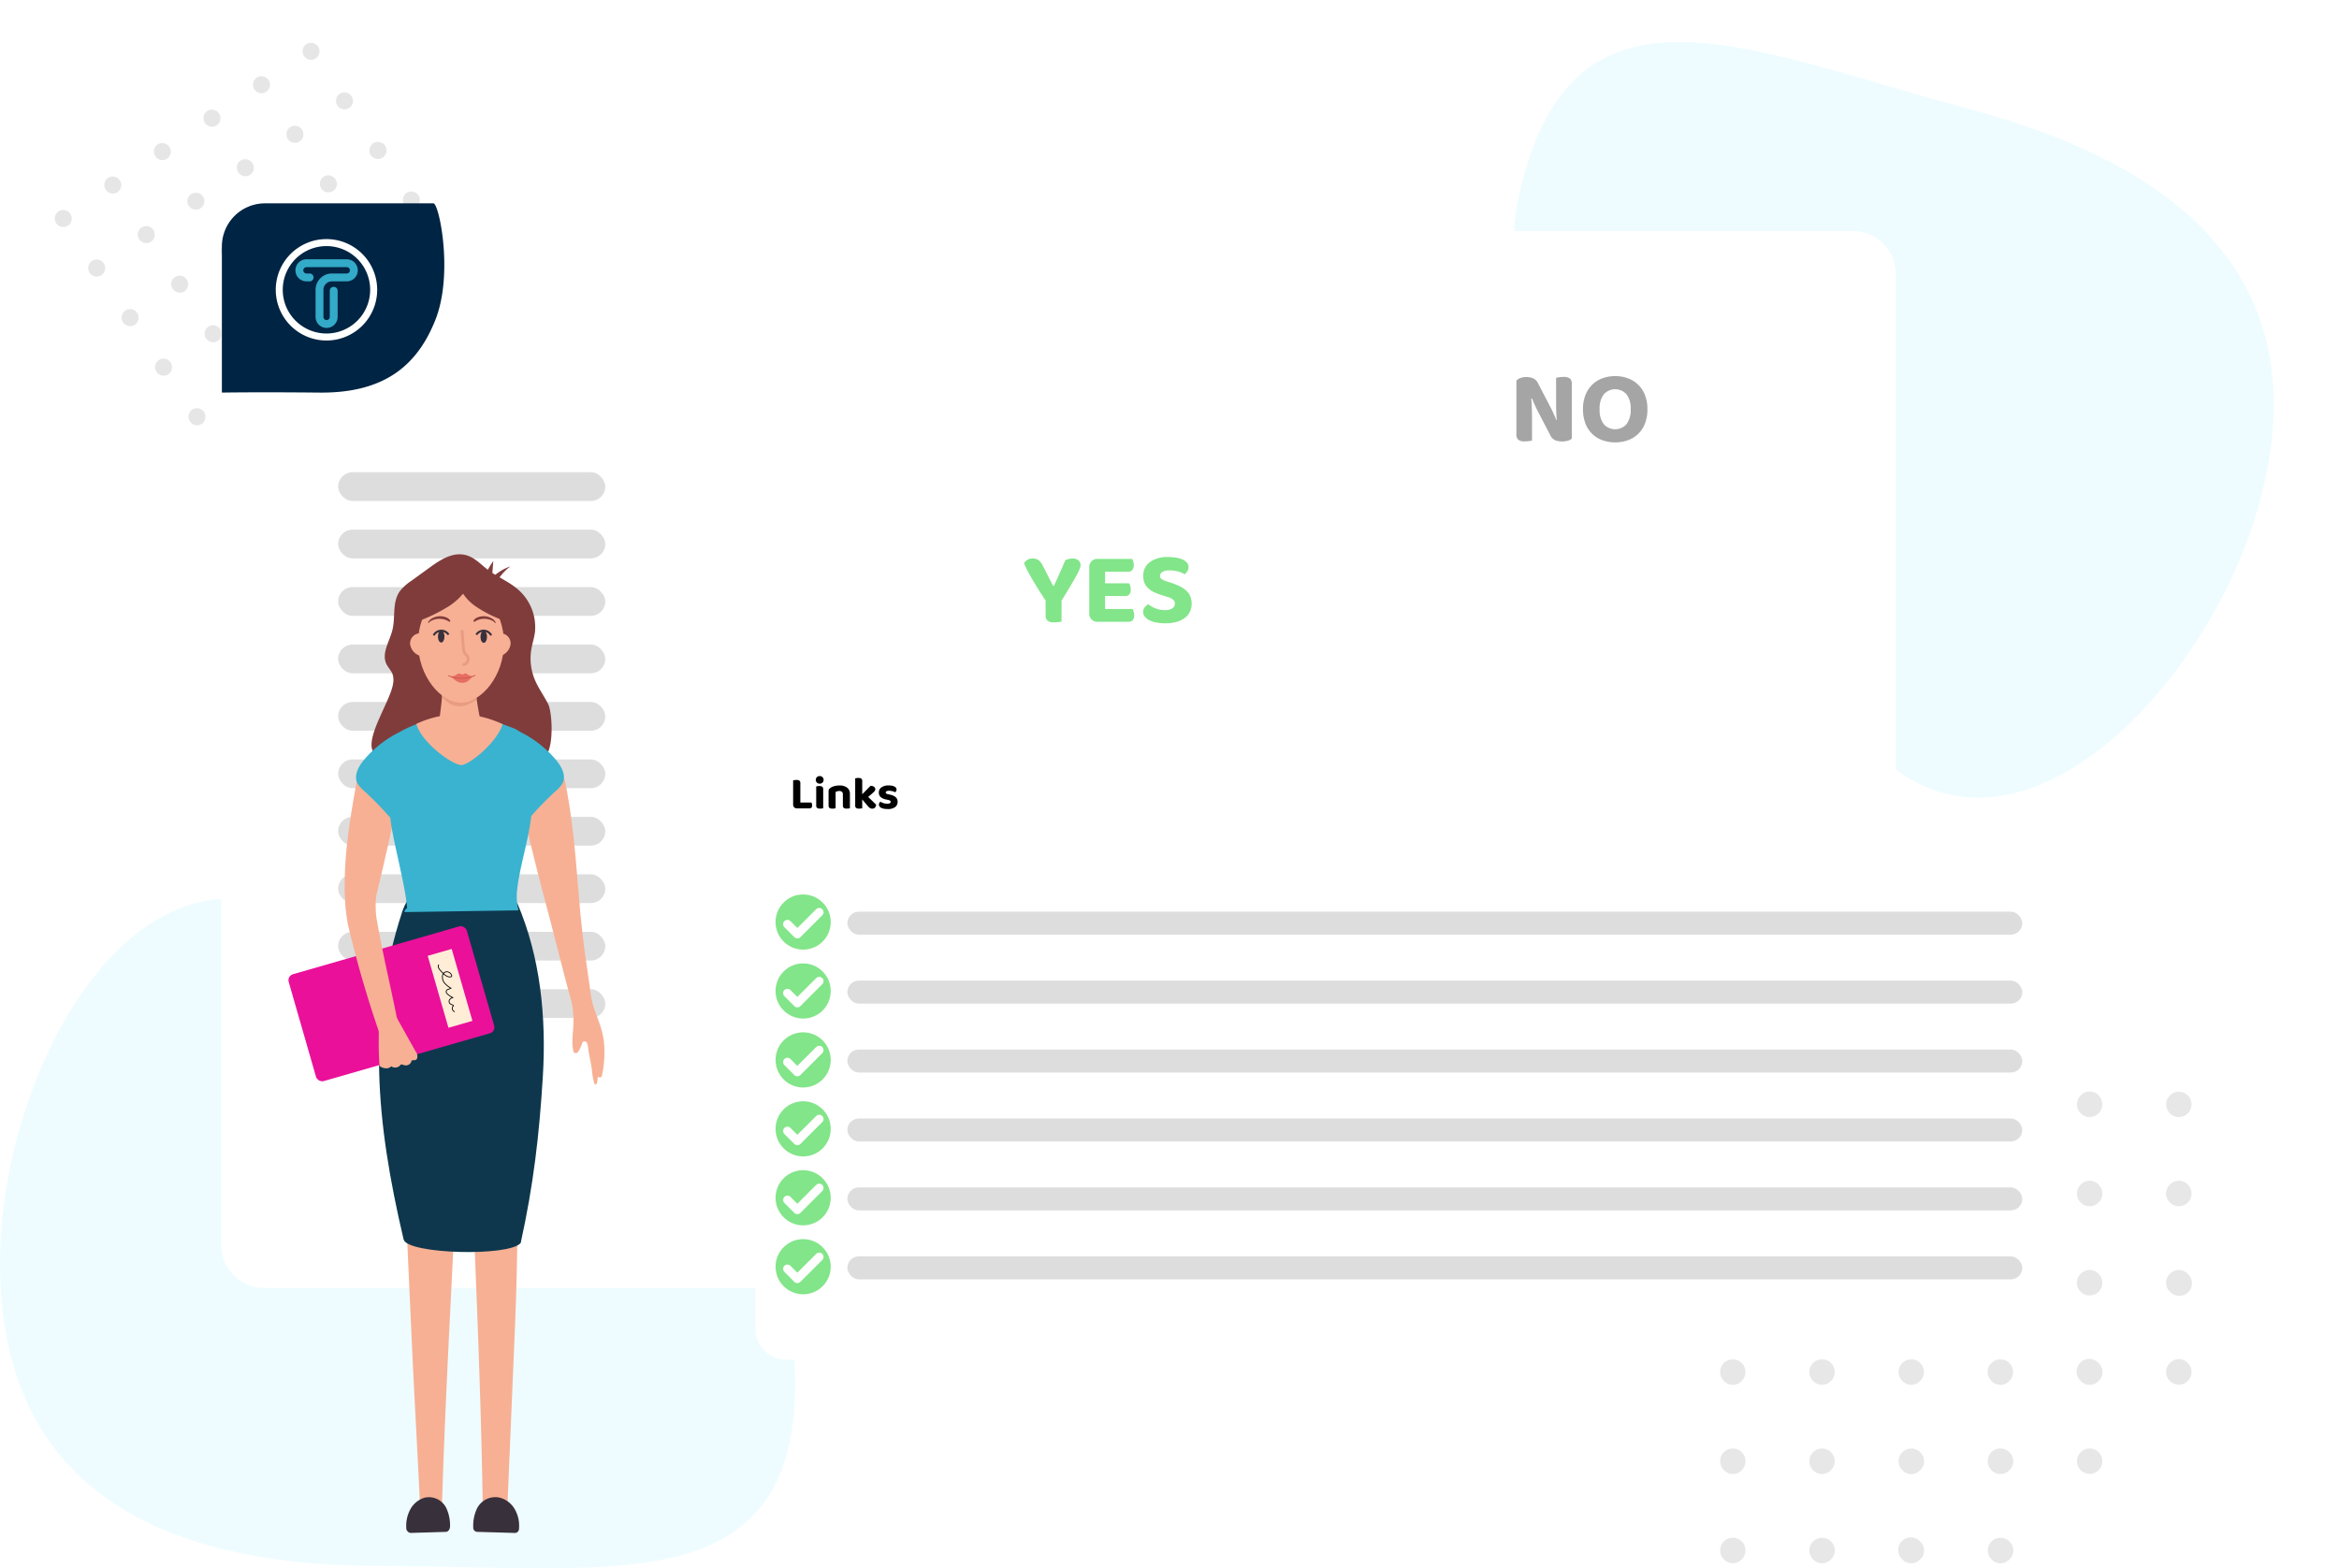 <svg xmlns="http://www.w3.org/2000/svg" xmlns:xlink="http://www.w3.org/1999/xlink" width="814.293" height="546.027" viewBox="0 0 814.293 546.027">
  <defs>
    <filter id="Path_41237" x="47" y="50.404" width="643" height="428" filterUnits="userSpaceOnUse">
      <feOffset dy="10" input="SourceAlpha"/>
      <feGaussianBlur stdDeviation="10" result="blur"/>
      <feFlood flood-opacity="0.161"/>
      <feComposite operator="in" in2="blur"/>
      <feComposite in="SourceGraphic"/>
    </filter>
    <filter id="Path_41354" x="469.72" y="87.404" width="161" height="116" filterUnits="userSpaceOnUse">
      <feOffset dy="5" input="SourceAlpha"/>
      <feGaussianBlur stdDeviation="5" result="blur-2"/>
      <feFlood flood-opacity="0.161"/>
      <feComposite operator="in" in2="blur-2"/>
      <feComposite in="SourceGraphic"/>
    </filter>
    <filter id="Path_41355" x="305.293" y="150" width="161" height="116" filterUnits="userSpaceOnUse">
      <feOffset dy="5" input="SourceAlpha"/>
      <feGaussianBlur stdDeviation="5" result="blur-3"/>
      <feFlood flood-opacity="0.161"/>
      <feComposite operator="in" in2="blur-3"/>
      <feComposite in="SourceGraphic"/>
    </filter>
    <filter id="Rectangle_18784" x="83.72" y="130.404" width="164" height="272" filterUnits="userSpaceOnUse">
      <feOffset dy="5" input="SourceAlpha"/>
      <feGaussianBlur stdDeviation="5" result="blur-4"/>
      <feFlood flood-opacity="0.161"/>
      <feComposite operator="in" in2="blur-4"/>
      <feComposite in="SourceGraphic"/>
    </filter>
    <filter id="Rectangle_18511" x="248" y="286.716" width="484.035" height="201.582" filterUnits="userSpaceOnUse">
      <feOffset dy="5" input="SourceAlpha"/>
      <feGaussianBlur stdDeviation="5" result="blur-5"/>
      <feFlood flood-opacity="0.161"/>
      <feComposite operator="in" in2="blur-5"/>
      <feComposite in="SourceGraphic"/>
    </filter>
  </defs>
  <g id="homepage-vector-2" transform="translate(-120.707 -3151.596)">
    <g id="Group_18506" data-name="Group 18506" transform="translate(-839.293 780)">
      <g id="Group_18499" data-name="Group 18499" transform="translate(1121.875 2375.354) rotate(101)" opacity="0.2">
        <path id="Path_41315" data-name="Path 41315" d="M81.746,31.624a2.952,2.952,0,1,0,2.934,2.957A2.858,2.858,0,0,0,81.746,31.624Z" transform="translate(30.647 15.324)" fill="#838383"/>
        <path id="Path_41316" data-name="Path 41316" d="M101.029,31.624a2.954,2.954,0,1,0,2.872,3.022A2.865,2.865,0,0,0,101.029,31.624Z" transform="translate(40.861 15.324)" fill="#838383"/>
        <path id="Path_41317" data-name="Path 41317" d="M120.209,31.624a2.953,2.953,0,1,0,2.911,2.98A2.86,2.86,0,0,0,120.209,31.624Z" transform="translate(51.078 15.324)" fill="#838383"/>
        <path id="Path_41318" data-name="Path 41318" d="M33.678,47.138a2.952,2.952,0,1,0-2.944-2.963A2.847,2.847,0,0,0,33.678,47.138Z" transform="translate(5.108 20.432)" fill="#838383"/>
        <path id="Path_41319" data-name="Path 41319" d="M52.855,47.14a2.953,2.953,0,1,0-2.9-3.008A2.855,2.855,0,0,0,52.855,47.14Z" transform="translate(15.323 20.432)" fill="#838383"/>
        <path id="Path_41320" data-name="Path 41320" d="M72.094,41.234a2.952,2.952,0,1,0,2.976,2.918A2.856,2.856,0,0,0,72.094,41.234Z" transform="translate(25.539 20.432)" fill="#838383"/>
        <path id="Path_41321" data-name="Path 41321" d="M91.469,41.235A2.956,2.956,0,1,0,94.291,44.3,2.868,2.868,0,0,0,91.469,41.235Z" transform="translate(35.753 20.431)" fill="#838383"/>
        <path id="Path_41322" data-name="Path 41322" d="M110.617,41.234a2.953,2.953,0,1,0,2.893,3A2.861,2.861,0,0,0,110.617,41.234Z" transform="translate(45.97 20.432)" fill="#838383"/>
        <path id="Path_41323" data-name="Path 41323" d="M43.31,56.748a2.952,2.952,0,1,0-2.962-2.939A2.849,2.849,0,0,0,43.31,56.748Z" transform="translate(10.218 25.54)" fill="#838383"/>
        <path id="Path_41324" data-name="Path 41324" d="M59.572,53.583a2.951,2.951,0,1,0,3.155-2.735A2.876,2.876,0,0,0,59.572,53.583Z" transform="translate(20.432 25.539)" fill="#838383"/>
        <path id="Path_41325" data-name="Path 41325" d="M81.856,50.845a2.956,2.956,0,1,0,2.823,3.069A2.857,2.857,0,0,0,81.856,50.845Z" transform="translate(30.648 25.539)" fill="#838383"/>
        <path id="Path_41326" data-name="Path 41326" d="M100.908,50.844a2.952,2.952,0,1,0,2.991,2.9A2.852,2.852,0,0,0,100.908,50.844Z" transform="translate(40.864 25.539)" fill="#838383"/>
        <path id="Path_41327" data-name="Path 41327" d="M52.9,66.358A2.952,2.952,0,1,0,49.954,63.4,2.848,2.848,0,0,0,52.9,66.358Z" transform="translate(15.323 30.647)" fill="#838383"/>
        <path id="Path_41328" data-name="Path 41328" d="M72.065,60.454a2.952,2.952,0,1,0,3,2.887A2.859,2.859,0,0,0,72.065,60.454Z" transform="translate(25.539 30.647)" fill="#838383"/>
        <path id="Path_41329" data-name="Path 41329" d="M91.4,60.454a2.953,2.953,0,1,0,2.891,3A2.861,2.861,0,0,0,91.4,60.454Z" transform="translate(35.754 30.647)" fill="#838383"/>
        <path id="Path_41330" data-name="Path 41330" d="M62.4,75.972a2.956,2.956,0,1,0-2.836-3.077A2.862,2.862,0,0,0,62.4,75.972Z" transform="translate(20.43 35.755)" fill="#838383"/>
        <path id="Path_41331" data-name="Path 41331" d="M81.81,70.064a2.954,2.954,0,1,0,2.87,3.023A2.861,2.861,0,0,0,81.81,70.064Z" transform="translate(30.646 35.755)" fill="#838383"/>
        <path id="Path_41332" data-name="Path 41332" d="M72.076,79.674a2.952,2.952,0,1,0,2.994,2.9A2.859,2.859,0,0,0,72.076,79.674Z" transform="translate(25.539 40.863)" fill="#838383"/>
        <path id="Path_41333" data-name="Path 41333" d="M52.917,8.7A2.848,2.848,0,0,0,55.85,5.734a2.947,2.947,0,1,0-5.895.018A2.864,2.864,0,0,0,52.917,8.7Z" transform="translate(15.324 0.001)" fill="#838383"/>
        <path id="Path_41334" data-name="Path 41334" d="M75.071,5.954a2.954,2.954,0,1,0-5.893-.42,2.954,2.954,0,1,0,5.893.42Z" transform="translate(25.538 0)" fill="#838383"/>
        <path id="Path_41335" data-name="Path 41335" d="M91.4,2.794a2.862,2.862,0,0,0-3,2.9,2.949,2.949,0,1,0,5.9.1A2.843,2.843,0,0,0,91.4,2.794Z" transform="translate(35.754 0.001)" fill="#838383"/>
        <path id="Path_41336" data-name="Path 41336" d="M43.348,18.307a2.848,2.848,0,0,0,2.89-3,2.946,2.946,0,1,0-5.89.1A2.856,2.856,0,0,0,43.348,18.307Z" transform="translate(10.218 5.108)" fill="#838383"/>
        <path id="Path_41337" data-name="Path 41337" d="M62.567,12.4a2.85,2.85,0,0,0-3,2.9,2.946,2.946,0,1,0,5.89.1A2.844,2.844,0,0,0,62.567,12.4Z" transform="translate(20.433 5.108)" fill="#838383"/>
        <path id="Path_41338" data-name="Path 41338" d="M81.764,12.4a2.848,2.848,0,0,0-2.976,2.922,2.945,2.945,0,1,0,5.89.055A2.84,2.84,0,0,0,81.764,12.4Z" transform="translate(30.649 5.109)" fill="#838383"/>
        <path id="Path_41339" data-name="Path 41339" d="M100.947,12.4a2.851,2.851,0,0,0-2.94,2.959,2.946,2.946,0,1,0,5.892-.018A2.841,2.841,0,0,0,100.947,12.4Z" transform="translate(40.864 5.109)" fill="#838383"/>
        <path id="Path_41340" data-name="Path 41340" d="M33.656,27.92a2.953,2.953,0,1,0-2.922-2.986A2.853,2.853,0,0,0,33.656,27.92Z" transform="translate(5.108 10.216)" fill="#838383"/>
        <path id="Path_41341" data-name="Path 41341" d="M52.878,27.92a2.953,2.953,0,1,0-2.924-2.986A2.852,2.852,0,0,0,52.878,27.92Z" transform="translate(15.323 10.216)" fill="#838383"/>
        <path id="Path_41342" data-name="Path 41342" d="M72.25,22.015a2.956,2.956,0,1,0,2.821,3.071A2.869,2.869,0,0,0,72.25,22.015Z" transform="translate(25.538 10.216)" fill="#838383"/>
        <path id="Path_41343" data-name="Path 41343" d="M91.357,22.014a2.952,2.952,0,1,0,2.933,2.959A2.858,2.858,0,0,0,91.357,22.014Z" transform="translate(35.754 10.216)" fill="#838383"/>
        <path id="Path_41344" data-name="Path 41344" d="M110.6,22.014a2.953,2.953,0,1,0,2.914,2.979A2.86,2.86,0,0,0,110.6,22.014Z" transform="translate(45.97 10.216)" fill="#838383"/>
        <path id="Path_41345" data-name="Path 41345" d="M24.049,37.53a2.953,2.953,0,1,0-2.925-2.983A2.852,2.852,0,0,0,24.049,37.53Z" transform="translate(0 15.324)" fill="#838383"/>
        <path id="Path_41346" data-name="Path 41346" d="M43.178,37.532a2.956,2.956,0,1,0-2.835-3.078A2.862,2.862,0,0,0,43.178,37.532Z" transform="translate(10.214 15.323)" fill="#838383"/>
        <path id="Path_41347" data-name="Path 41347" d="M62.563,31.624a2.953,2.953,0,1,0,2.9,2.994A2.86,2.86,0,0,0,62.563,31.624Z" transform="translate(20.431 15.324)" fill="#838383"/>
      </g>
      <g id="Group_18500" data-name="Group 18500" transform="translate(1788.279 2789.711) rotate(135)" opacity="0.197">
        <path id="Path_41315-2" data-name="Path 41315" d="M83.2,31.624a4.405,4.405,0,1,0,4.379,4.413A4.265,4.265,0,0,0,83.2,31.624Z" transform="translate(74.113 37.059)" fill="#838383"/>
        <path id="Path_41316-2" data-name="Path 41316" d="M102.519,31.624a4.407,4.407,0,1,0,4.285,4.509A4.275,4.275,0,0,0,102.519,31.624Z" transform="translate(98.816 37.058)" fill="#838383"/>
        <path id="Path_41317-2" data-name="Path 41317" d="M121.678,31.624a4.406,4.406,0,1,0,4.344,4.447A4.267,4.267,0,0,0,121.678,31.624Z" transform="translate(123.522 37.058)" fill="#838383"/>
        <path id="Path_41318-2" data-name="Path 41318" d="M35.126,50.044a4.405,4.405,0,1,0-4.392-4.422A4.249,4.249,0,0,0,35.126,50.044Z" transform="translate(12.352 49.411)" fill="#838383"/>
        <path id="Path_41319-2" data-name="Path 41319" d="M54.283,50.047a4.407,4.407,0,1,0-4.328-4.488A4.261,4.261,0,0,0,54.283,50.047Z" transform="translate(37.056 49.41)" fill="#838383"/>
        <path id="Path_41320-2" data-name="Path 41320" d="M73.531,41.234a4.405,4.405,0,1,0,4.44,4.354A4.262,4.262,0,0,0,73.531,41.234Z" transform="translate(61.762 49.411)" fill="#838383"/>
        <path id="Path_41321-2" data-name="Path 41321" d="M92.983,41.235a4.411,4.411,0,1,0,4.212,4.58A4.28,4.28,0,0,0,92.983,41.235Z" transform="translate(86.463 49.409)" fill="#838383"/>
        <path id="Path_41322-2" data-name="Path 41322" d="M112.1,41.234a4.407,4.407,0,1,0,4.317,4.475A4.27,4.27,0,0,0,112.1,41.234Z" transform="translate(111.17 49.411)" fill="#838383"/>
        <path id="Path_41323-2" data-name="Path 41323" d="M44.768,59.654a4.405,4.405,0,1,0-4.42-4.386A4.252,4.252,0,0,0,44.768,59.654Z" transform="translate(24.71 61.763)" fill="#838383"/>
        <path id="Path_41324-2" data-name="Path 41324" d="M59.575,54.932a4.4,4.4,0,1,0,4.708-4.082A4.292,4.292,0,0,0,59.575,54.932Z" transform="translate(49.412 61.761)" fill="#838383"/>
        <path id="Path_41325-2" data-name="Path 41325" d="M83.367,50.845a4.411,4.411,0,1,0,4.212,4.58A4.263,4.263,0,0,0,83.367,50.845Z" transform="translate(74.117 61.761)" fill="#838383"/>
        <path id="Path_41326-2" data-name="Path 41326" d="M102.336,50.844a4.4,4.4,0,1,0,4.463,4.328A4.256,4.256,0,0,0,102.336,50.844Z" transform="translate(98.821 61.763)" fill="#838383"/>
        <path id="Path_41327-2" data-name="Path 41327" d="M54.349,69.264a4.405,4.405,0,1,0-4.395-4.42A4.25,4.25,0,0,0,54.349,69.264Z" transform="translate(37.057 74.115)" fill="#838383"/>
        <path id="Path_41328-2" data-name="Path 41328" d="M73.488,60.454a4.4,4.4,0,1,0,4.484,4.308A4.266,4.266,0,0,0,73.488,60.454Z" transform="translate(61.762 74.115)" fill="#838383"/>
        <path id="Path_41329-2" data-name="Path 41329" d="M92.878,60.454a4.407,4.407,0,1,0,4.315,4.477A4.269,4.269,0,0,0,92.878,60.454Z" transform="translate(86.465 74.115)" fill="#838383"/>
        <path id="Path_41330-2" data-name="Path 41330" d="M63.8,78.88a4.411,4.411,0,1,0-4.232-4.591A4.271,4.271,0,0,0,63.8,78.88Z" transform="translate(49.406 86.466)" fill="#838383"/>
        <path id="Path_41331-2" data-name="Path 41331" d="M83.3,70.065a4.408,4.408,0,1,0,4.283,4.511A4.27,4.27,0,0,0,83.3,70.065Z" transform="translate(74.113 86.467)" fill="#838383"/>
        <path id="Path_41332-2" data-name="Path 41332" d="M73.5,79.674A4.4,4.4,0,1,0,77.972,84,4.266,4.266,0,0,0,73.5,79.674Z" transform="translate(61.762 98.819)" fill="#838383"/>
        <path id="Path_41333-2" data-name="Path 41333" d="M54.375,11.6a4.25,4.25,0,0,0,4.376-4.422,4.4,4.4,0,1,0-8.8.027A4.274,4.274,0,0,0,54.375,11.6Z" transform="translate(37.058 0.002)" fill="#838383"/>
        <path id="Path_41334-2" data-name="Path 41334" d="M77.975,7.511a4.408,4.408,0,1,0-8.794-.626,4.408,4.408,0,1,0,8.794.626Z" transform="translate(61.759 0)" fill="#838383"/>
        <path id="Path_41335-2" data-name="Path 41335" d="M92.878,2.794A4.271,4.271,0,0,0,88.394,7.12a4.4,4.4,0,1,0,8.8.151A4.243,4.243,0,0,0,92.878,2.794Z" transform="translate(86.465 0.002)" fill="#838383"/>
        <path id="Path_41336-2" data-name="Path 41336" d="M44.825,21.212a4.25,4.25,0,0,0,4.312-4.484,4.4,4.4,0,1,0-8.789.155A4.262,4.262,0,0,0,44.825,21.212Z" transform="translate(24.709 12.354)" fill="#838383"/>
        <path id="Path_41337-2" data-name="Path 41337" d="M64.043,12.4a4.252,4.252,0,0,0-4.475,4.326,4.4,4.4,0,1,0,8.789.153A4.243,4.243,0,0,0,64.043,12.4Z" transform="translate(49.414 12.354)" fill="#838383"/>
        <path id="Path_41338-2" data-name="Path 41338" d="M83.229,12.4a4.25,4.25,0,0,0-4.44,4.36,4.395,4.395,0,1,0,8.789.082A4.238,4.238,0,0,0,83.229,12.4Z" transform="translate(74.118 12.354)" fill="#838383"/>
        <path id="Path_41339-2" data-name="Path 41339" d="M102.395,12.4a4.255,4.255,0,0,0-4.388,4.415,4.4,4.4,0,1,0,8.792-.027A4.239,4.239,0,0,0,102.395,12.4Z" transform="translate(98.821 12.354)" fill="#838383"/>
        <path id="Path_41340-2" data-name="Path 41340" d="M35.095,30.826a4.257,4.257,0,0,0,4.438-4.365,4.4,4.4,0,1,0-8.8-.091A4.282,4.282,0,0,0,35.095,30.826Z" transform="translate(12.352 24.706)" fill="#838383"/>
        <path id="Path_41341-2" data-name="Path 41341" d="M54.317,30.826a4.256,4.256,0,0,0,4.436-4.365,4.4,4.4,0,1,0-8.8-.091A4.283,4.283,0,0,0,54.317,30.826Z" transform="translate(37.057 24.706)" fill="#838383"/>
        <path id="Path_41342-2" data-name="Path 41342" d="M73.766,22.015A4.411,4.411,0,1,0,73.4,30.83,4.271,4.271,0,0,0,77.975,26.6,4.251,4.251,0,0,0,73.766,22.015Z" transform="translate(61.758 24.705)" fill="#838383"/>
        <path id="Path_41343-2" data-name="Path 41343" d="M92.816,22.014A4.265,4.265,0,0,0,88.394,26.4a4.4,4.4,0,1,0,8.8.027A4.238,4.238,0,0,0,92.816,22.014Z" transform="translate(86.465 24.706)" fill="#838383"/>
        <path id="Path_41344-2" data-name="Path 41344" d="M112.064,22.014a4.267,4.267,0,0,0-4.45,4.36,4.4,4.4,0,1,0,8.8.085A4.24,4.24,0,0,0,112.064,22.014Z" transform="translate(111.17 24.706)" fill="#838383"/>
        <path id="Path_41345-2" data-name="Path 41345" d="M25.489,40.436a4.406,4.406,0,0,0,.085-8.812,4.406,4.406,0,1,0-.085,8.812Z" transform="translate(0 37.058)" fill="#838383"/>
        <path id="Path_41346-2" data-name="Path 41346" d="M44.575,40.44a4.411,4.411,0,1,0-4.23-4.594A4.271,4.271,0,0,0,44.575,40.44Z" transform="translate(24.702 37.057)" fill="#838383"/>
        <path id="Path_41347-2" data-name="Path 41347" d="M64.039,31.624a4.407,4.407,0,1,0,4.324,4.468A4.268,4.268,0,0,0,64.039,31.624Z" transform="translate(49.409 37.058)" fill="#838383"/>
      </g>
      <g id="Group_18424" data-name="Group 18424" transform="translate(-8.28 2223)">
        <path id="Path_41234" data-name="Path 41234" d="M132.5,29.909c70.627,81.1,144.335,62.132,144.335,138.775S212.214,232.343,132.5,232.343,0,203.389,0,126.746,61.873-51.193,132.5,29.909Z" transform="matrix(-0.966, -0.259, 0.259, -0.966, 1722.223, 445.476)" fill="#bef1fd" opacity="0.273"/>
        <path id="Path_41235" data-name="Path 41235" d="M132.5,29.909c70.627,81.1,144.335,62.132,144.335,138.775S212.214,232.343,132.5,232.343,0,203.389,0,126.746,61.873-51.193,132.5,29.909Z" transform="translate(968.28 461.449)" fill="#bef1fd" opacity="0.273"/>
        <g transform="matrix(1, 0, 0, 1, 968.28, 148.6)" filter="url(#Path_41237)">
          <path id="Path_41237-2" data-name="Path 41237" d="M568,0H15A15,15,0,0,0,0,15V353a15,15,0,0,0,15,15H568a15,15,0,0,0,15-15V15A15,15,0,0,0,568,0Z" transform="translate(77 70.4)" fill="#fff"/>
        </g>
        <g id="Group_18396" data-name="Group 18396" transform="translate(1073 304)">
          <g transform="matrix(1, 0, 0, 1, -104.72, -155.4)" filter="url(#Path_41354)">
            <path id="Path_41354-2" data-name="Path 41354" d="M10,0H76A10,10,0,0,1,86,10V121a10,10,0,0,1-10,10H10A10,10,0,0,1,0,121V10A10,10,0,0,1,10,0Z" transform="translate(615.72 97.4) rotate(90)" fill="#fff"/>
          </g>
          <g transform="matrix(1, 0, 0, 1, -104.72, -155.4)" filter="url(#Path_41355)">
            <path id="Path_41355-2" data-name="Path 41355" d="M10,0H76A10,10,0,0,1,86,10V121a10,10,0,0,1-10,10H10A10,10,0,0,1,0,121V10A10,10,0,0,1,10,0Z" transform="translate(451.29 160) rotate(90)" fill="#fff"/>
          </g>
          <g id="Group_18621" data-name="Group 18621" transform="translate(-6 -15)">
            <g transform="matrix(1, 0, 0, 1, -98.72, -140.4)" filter="url(#Rectangle_18784)">
              <rect id="Rectangle_18784-2" data-name="Rectangle 18784" width="134" height="242" rx="10" transform="translate(98.72 140.4)" fill="#fff"/>
            </g>
            <rect id="Rectangle_18785" data-name="Rectangle 18785" width="93" height="10" rx="5" transform="translate(19 124)" fill="#ddd"/>
            <rect id="Rectangle_18793" data-name="Rectangle 18793" width="93" height="10" rx="5" transform="translate(19 24)" fill="#ddd"/>
            <rect id="Rectangle_18786" data-name="Rectangle 18786" width="93" height="10" rx="5" transform="translate(19 144)" fill="#ddd"/>
            <rect id="Rectangle_18794" data-name="Rectangle 18794" width="93" height="10" rx="5" transform="translate(19 44)" fill="#ddd"/>
            <rect id="Rectangle_18787" data-name="Rectangle 18787" width="93" height="10" rx="5" transform="translate(19 164)" fill="#ddd"/>
            <rect id="Rectangle_18795" data-name="Rectangle 18795" width="93" height="10" rx="5" transform="translate(19 64)" fill="#ddd"/>
            <rect id="Rectangle_18788" data-name="Rectangle 18788" width="93" height="10" rx="5" transform="translate(19 184)" fill="#ddd"/>
            <rect id="Rectangle_18796" data-name="Rectangle 18796" width="93" height="10" rx="5" transform="translate(19 84)" fill="#ddd"/>
            <rect id="Rectangle_18789" data-name="Rectangle 18789" width="93" height="10" rx="5" transform="translate(19 204)" fill="#ddd"/>
            <rect id="Rectangle_18797" data-name="Rectangle 18797" width="93" height="10" rx="5" transform="translate(19 104)" fill="#ddd"/>
          </g>
          <path id="Path_41702" data-name="Path 41702" d="M40.19,18.416a3.719,3.719,0,0,1-.306,1.224,20.971,20.971,0,0,1-1.062,2.2q-.756,1.4-2.034,3.564t-3.222,5.292v7.272a8.5,8.5,0,0,1-1.1.2,11.461,11.461,0,0,1-1.458.09,3.579,3.579,0,0,1-2.34-.576,2.6,2.6,0,0,1-.648-2.016v-5q-.936-1.368-2.016-3.078t-2.124-3.456q-1.044-1.746-1.944-3.438A32.8,32.8,0,0,1,20.5,17.66a4.023,4.023,0,0,1,1.134-1.116,3.148,3.148,0,0,1,1.818-.5,3.665,3.665,0,0,1,2.052.522,4.955,4.955,0,0,1,1.512,1.962q.072.108.36.666t.666,1.3q.378.738.81,1.6t.81,1.6q.378.738.666,1.278t.36.648h.18q.576-1.188,1.062-2.268t.954-2.142q.468-1.062.954-2.16t1.026-2.394a5.727,5.727,0,0,1,1.278-.45,5.861,5.861,0,0,1,1.314-.162,3.084,3.084,0,0,1,1.944.612A2.1,2.1,0,0,1,40.19,18.416ZM46.2,38.072a2.791,2.791,0,0,1-2.988-2.988V19.172A2.791,2.791,0,0,1,46.2,16.184H58.118a4.571,4.571,0,0,1,.4.9,3.861,3.861,0,0,1,.18,1.224,2.561,2.561,0,0,1-.522,1.764,1.867,1.867,0,0,1-1.458.576H48.722V24.68h8.352a4.571,4.571,0,0,1,.4.9,3.861,3.861,0,0,1,.18,1.224,2.55,2.55,0,0,1-.5,1.746,1.841,1.841,0,0,1-1.44.558H48.722v4.5h9.54a4.381,4.381,0,0,1,.4.936,4.207,4.207,0,0,1,.18,1.26,2.42,2.42,0,0,1-.522,1.728,1.886,1.886,0,0,1-1.422.54ZM69.494,34a4.317,4.317,0,0,0,2.718-.666,2.011,2.011,0,0,0,.81-1.6,1.71,1.71,0,0,0-.63-1.386,5.646,5.646,0,0,0-1.89-.918l-1.836-.576A23.012,23.012,0,0,1,65.93,27.83,8.2,8.2,0,0,1,63.842,26.5a5.524,5.524,0,0,1-1.35-1.836,6.158,6.158,0,0,1-.486-2.574A5.726,5.726,0,0,1,64.292,17.3a10.178,10.178,0,0,1,6.354-1.764,17.681,17.681,0,0,1,2.862.216,8.309,8.309,0,0,1,2.25.666,4.318,4.318,0,0,1,1.476,1.1,2.29,2.29,0,0,1,.54,1.512,2.594,2.594,0,0,1-.414,1.458,4.534,4.534,0,0,1-.954,1.062,7.517,7.517,0,0,0-2.2-.972,10.713,10.713,0,0,0-2.988-.4,4.766,4.766,0,0,0-2.556.54,1.594,1.594,0,0,0-.828,1.368,1.257,1.257,0,0,0,.54,1.1,7.131,7.131,0,0,0,1.692.774l1.944.648a21.314,21.314,0,0,1,2.97,1.242,8.94,8.94,0,0,1,2.142,1.512,5.529,5.529,0,0,1,1.3,1.944,6.793,6.793,0,0,1,.432,2.5,6.3,6.3,0,0,1-.594,2.754A5.9,5.9,0,0,1,76.5,36.7a8.716,8.716,0,0,1-2.88,1.4,13.974,13.974,0,0,1-3.942.5,16.222,16.222,0,0,1-3.06-.27,9.642,9.642,0,0,1-2.43-.774,4.69,4.69,0,0,1-1.62-1.242,2.6,2.6,0,0,1-.594-1.674,2.4,2.4,0,0,1,.558-1.62,4.837,4.837,0,0,1,1.242-1.044,9.886,9.886,0,0,0,2.43,1.4A8.439,8.439,0,0,0,69.494,34Z" transform="translate(231.28 23)" fill="#82e589"/>
          <path id="Path_41701" data-name="Path 41701" d="M47.21,37.316a3.846,3.846,0,0,1-1.368.7,6.916,6.916,0,0,1-2.052.27,6.64,6.64,0,0,1-2.3-.4,3.445,3.445,0,0,1-1.8-1.8L35.51,28.028q-.612-1.152-1.134-2.3T33.35,23.312l-.252.072q.18,2.16.216,4.122t.036,3.8V38q-.36.072-1.062.162a11.461,11.461,0,0,1-1.458.09,3.52,3.52,0,0,1-2.268-.558,2.541,2.541,0,0,1-.648-2V17.156A2.778,2.778,0,0,1,29.3,16.2a5.982,5.982,0,0,1,2.034-.342,6.6,6.6,0,0,1,2.322.4,3.467,3.467,0,0,1,1.782,1.764l4.212,8.1q.612,1.152,1.134,2.3t1.026,2.412l.144-.036q-.18-2.412-.2-4.572t-.018-4.14V16.112q.36-.072,1.062-.18a9.83,9.83,0,0,1,1.494-.108,3.52,3.52,0,0,1,2.268.558,2.541,2.541,0,0,1,.648,2Zm26.316-10.26a13.555,13.555,0,0,1-.846,4.968,9.812,9.812,0,0,1-5.922,5.832,13.557,13.557,0,0,1-8.928,0,9.917,9.917,0,0,1-3.546-2.214,10.14,10.14,0,0,1-2.34-3.618,13.555,13.555,0,0,1-.846-4.968,13.162,13.162,0,0,1,.864-4.95,10.247,10.247,0,0,1,2.376-3.6,10.13,10.13,0,0,1,3.546-2.214,12.56,12.56,0,0,1,4.41-.756,12.71,12.71,0,0,1,4.428.756,10.1,10.1,0,0,1,3.564,2.214,10.247,10.247,0,0,1,2.376,3.6A13.162,13.162,0,0,1,73.526,27.056Zm-5.832,0a7.957,7.957,0,0,0-1.458-5.2,5.3,5.3,0,0,0-7.866,0,7.888,7.888,0,0,0-1.476,5.2,8.022,8.022,0,0,0,1.458,5.238,5.323,5.323,0,0,0,7.884,0A8.022,8.022,0,0,0,67.694,27.056Z" transform="translate(395.28 -40)" fill="#a5a5a5"/>
        </g>
        <g id="Group_18425" data-name="Group 18425" transform="translate(1038.28 297)">
          <g id="Group_18415" data-name="Group 18415" transform="translate(193 158)">
            <g id="Group_18388" data-name="Group 18388" transform="translate(0 -9.688)">
              <g transform="matrix(1, 0, 0, 1, -263, -296.72)" filter="url(#Rectangle_18511)">
                <rect id="Rectangle_18511-2" data-name="Rectangle 18511" width="454.035" height="171.582" rx="10" transform="translate(263 296.72)" fill="#fff"/>
              </g>
            </g>
            <g id="Group_18414" data-name="Group 18414" transform="translate(7 5)">
              <circle id="Ellipse_3079" data-name="Ellipse 3079" cx="9.604" cy="9.604" r="9.604" fill="#82e589"/>
              <path id="Icon_feather-check" data-name="Icon feather-check" d="M17.072,9,9.46,16.612,6,13.152" transform="translate(-1.869 -2.806)" fill="none" stroke="#fff" stroke-linecap="round" stroke-linejoin="round" stroke-width="3"/>
            </g>
            <g id="Group_18513" data-name="Group 18513" transform="translate(7 53)">
              <circle id="Ellipse_3079-2" data-name="Ellipse 3079" cx="9.604" cy="9.604" r="9.604" fill="#82e589"/>
              <path id="Icon_feather-check-2" data-name="Icon feather-check" d="M17.072,9,9.46,16.612,6,13.152" transform="translate(-1.869 -2.806)" fill="none" stroke="#fff" stroke-linecap="round" stroke-linejoin="round" stroke-width="3"/>
            </g>
            <g id="Group_18515" data-name="Group 18515" transform="translate(7 101)">
              <circle id="Ellipse_3079-3" data-name="Ellipse 3079" cx="9.604" cy="9.604" r="9.604" fill="#82e589"/>
              <path id="Icon_feather-check-3" data-name="Icon feather-check" d="M17.072,9,9.46,16.612,6,13.152" transform="translate(-1.869 -2.806)" fill="none" stroke="#fff" stroke-linecap="round" stroke-linejoin="round" stroke-width="3"/>
            </g>
            <g id="Group_18432" data-name="Group 18432" transform="translate(7 29)">
              <circle id="Ellipse_3079-4" data-name="Ellipse 3079" cx="9.604" cy="9.604" r="9.604" fill="#82e589"/>
              <path id="Icon_feather-check-4" data-name="Icon feather-check" d="M17.072,9,9.46,16.612,6,13.152" transform="translate(-1.869 -2.806)" fill="none" stroke="#fff" stroke-linecap="round" stroke-linejoin="round" stroke-width="3"/>
            </g>
            <g id="Group_18512" data-name="Group 18512" transform="translate(7 77)">
              <circle id="Ellipse_3079-5" data-name="Ellipse 3079" cx="9.604" cy="9.604" r="9.604" fill="#82e589"/>
              <path id="Icon_feather-check-5" data-name="Icon feather-check" d="M17.072,9,9.46,16.612,6,13.152" transform="translate(-1.869 -2.806)" fill="none" stroke="#fff" stroke-linecap="round" stroke-linejoin="round" stroke-width="3"/>
            </g>
            <g id="Group_18514" data-name="Group 18514" transform="translate(7 125)">
              <circle id="Ellipse_3079-6" data-name="Ellipse 3079" cx="9.604" cy="9.604" r="9.604" fill="#82e589"/>
              <path id="Icon_feather-check-6" data-name="Icon feather-check" d="M17.072,9,9.46,16.612,6,13.152" transform="translate(-1.869 -2.806)" fill="none" stroke="#fff" stroke-linecap="round" stroke-linejoin="round" stroke-width="3"/>
            </g>
          </g>
          <path id="Path_41703" data-name="Path 41703" d="M2.448,17.032a1.308,1.308,0,0,1-.968-.36,1.308,1.308,0,0,1-.36-.968V7.272q.176-.032.5-.08a4.471,4.471,0,0,1,.648-.048,1.758,1.758,0,0,1,1.04.24,1.127,1.127,0,0,1,.32.944V15h3.84a2.228,2.228,0,0,1,.184.416,1.713,1.713,0,0,1,.088.56,1.17,1.17,0,0,1-.232.792.8.8,0,0,1-.632.264Zm9.136-.048a3.15,3.15,0,0,1-.448.088,4.677,4.677,0,0,1-.64.04,1.765,1.765,0,0,1-1.032-.232,1.072,1.072,0,0,1-.312-.9V9.4A3.844,3.844,0,0,1,9.6,9.3a3.91,3.91,0,0,1,.64-.048,1.719,1.719,0,0,1,1.032.24,1.1,1.1,0,0,1,.312.912ZM9.008,7.1a1.278,1.278,0,0,1,.376-.928,1.316,1.316,0,0,1,.984-.384,1.316,1.316,0,0,1,.984.384,1.278,1.278,0,0,1,.376.928,1.3,1.3,0,0,1-.376.944,1.316,1.316,0,0,1-.984.384,1.316,1.316,0,0,1-.984-.384A1.3,1.3,0,0,1,9.008,7.1Zm9.424,4.992a1.007,1.007,0,0,0-.336-.832,1.382,1.382,0,0,0-.9-.272,2.442,2.442,0,0,0-.7.1,3.27,3.27,0,0,0-.592.24v5.664a3.15,3.15,0,0,1-.448.088,4.677,4.677,0,0,1-.64.04,1.806,1.806,0,0,1-1.04-.232,1.058,1.058,0,0,1-.32-.9V11.032a1.164,1.164,0,0,1,.176-.672,1.943,1.943,0,0,1,.5-.48,4.154,4.154,0,0,1,1.32-.592,6.667,6.667,0,0,1,1.784-.224,4.194,4.194,0,0,1,2.7.768,2.654,2.654,0,0,1,.952,2.192v4.96a3.834,3.834,0,0,1-.464.088,4.677,4.677,0,0,1-.64.04,1.765,1.765,0,0,1-1.032-.232,1.072,1.072,0,0,1-.312-.9Zm8.816.96,2.768,2.688a1.813,1.813,0,0,1-.408,1.032,1.2,1.2,0,0,1-.936.36,1.487,1.487,0,0,1-.816-.224,3.692,3.692,0,0,1-.784-.736l-1.9-2.256v3.072a3.15,3.15,0,0,1-.448.088,4.677,4.677,0,0,1-.64.04,1.806,1.806,0,0,1-1.04-.232,1.058,1.058,0,0,1-.32-.9V6.584q.176-.048.464-.1a3.91,3.91,0,0,1,.64-.048,1.719,1.719,0,0,1,1.032.24,1.1,1.1,0,0,1,.312.912V12.12l2.9-2.944a1.953,1.953,0,0,1,1.2.336,1.007,1.007,0,0,1,.448.832,1.1,1.1,0,0,1-.3.76,11.4,11.4,0,0,1-.92.872Zm10.24,1.7a2.184,2.184,0,0,1-.88,1.848,4.262,4.262,0,0,1-2.592.664,7.17,7.17,0,0,1-1.224-.1,3.644,3.644,0,0,1-.952-.288,1.708,1.708,0,0,1-.624-.48,1.063,1.063,0,0,1-.224-.672,1.176,1.176,0,0,1,.144-.6,1.29,1.29,0,0,1,.368-.408,6.053,6.053,0,0,0,1.056.48,4.148,4.148,0,0,0,1.376.208q1.136,0,1.136-.64a.481.481,0,0,0-.2-.416,2.009,2.009,0,0,0-.68-.256l-.64-.144A4.212,4.212,0,0,1,31.6,13.1a2.017,2.017,0,0,1-.64-1.592,2.105,2.105,0,0,1,.92-1.8,4.141,4.141,0,0,1,2.472-.664,6.422,6.422,0,0,1,1.088.088,3.362,3.362,0,0,1,.88.264,1.669,1.669,0,0,1,.584.44.944.944,0,0,1,.216.616,1.221,1.221,0,0,1-.128.568,1.2,1.2,0,0,1-.336.408,2.328,2.328,0,0,0-.376-.176q-.248-.1-.536-.176a5.1,5.1,0,0,0-.608-.128,4.01,4.01,0,0,0-.592-.048,2.031,2.031,0,0,0-.872.152.487.487,0,0,0-.312.456.412.412,0,0,0,.176.352,1.953,1.953,0,0,0,.64.24l.608.144a4.3,4.3,0,0,1,2.08.928A2.093,2.093,0,0,1,37.488,14.744Z" transform="translate(205 116)"/>
          <rect id="Rectangle_18791" data-name="Rectangle 18791" width="409.035" height="8" rx="4" transform="translate(225 169)" fill="#ddd"/>
          <rect id="Rectangle_18808" data-name="Rectangle 18808" width="409.035" height="8" rx="4" transform="translate(225 217)" fill="#ddd"/>
          <rect id="Rectangle_18810" data-name="Rectangle 18810" width="409.035" height="8" rx="4" transform="translate(225 265)" fill="#ddd"/>
          <rect id="Rectangle_18799" data-name="Rectangle 18799" width="409.035" height="8" rx="4" transform="translate(225 193)" fill="#ddd"/>
          <rect id="Rectangle_18809" data-name="Rectangle 18809" width="409.035" height="8" rx="4" transform="translate(225 241)" fill="#ddd"/>
          <rect id="Rectangle_18811" data-name="Rectangle 18811" width="409.035" height="8" rx="4" transform="translate(225 289)" fill="#ddd"/>
        </g>
        <circle id="Ellipse_3092" data-name="Ellipse 3092" cx="7.346" cy="7.346" r="7.346" transform="translate(1065.573 233)" fill="#fff"/>
        <circle id="Ellipse_3093" data-name="Ellipse 3093" cx="7.346" cy="7.346" r="7.346" transform="translate(1084.904 233)" fill="#fff"/>
        <circle id="Ellipse_3094" data-name="Ellipse 3094" cx="7.346" cy="7.346" r="7.346" transform="translate(1104.234 233)" fill="#fff"/>
        <path id="Path_41487" data-name="Path 41487" d="M653.89,0H595.233a15,15,0,0,0-15,15V65.885s11.579-.224,33.912,0,33.978-9.143,40.393-25.259S655.837,0,653.89,0Z" transform="translate(465.293 219.392)" fill="#002443"/>
        <g id="Group_18810" data-name="Group 18810" transform="translate(1064.28 231.836)">
          <path id="Path_30" data-name="Path 30" d="M43.973,57.881a3.851,3.851,0,0,1-3.846-3.838V44.615a5.7,5.7,0,0,1,5.689-5.689h5.17a1.1,1.1,0,0,0,0-2.2H36.966a1.1,1.1,0,0,0,0,2.2h1.092a1.373,1.373,0,1,1,0,2.746H36.966a3.846,3.846,0,0,1,0-7.693h14.01a3.846,3.846,0,0,1,0,7.693h-5.17a2.945,2.945,0,0,0-2.934,2.943v9.428a1.1,1.1,0,0,0,2.2,0v-9.1a1.373,1.373,0,0,1,2.746,0v9.1A3.851,3.851,0,0,1,43.973,57.881Z" transform="translate(-26.269 -26.953)" fill="#33aac8"/>
          <path id="Path_31" data-name="Path 31" d="M17.646,0A17.654,17.654,0,1,0,35.3,17.653,17.655,17.655,0,0,0,17.646,0Zm0,32.868A15.216,15.216,0,1,1,32.86,17.653,15.216,15.216,0,0,1,17.646,32.868Z" transform="translate(0.01)" fill="#fff"/>
        </g>
      </g>
    </g>
    <g id="Group_18620" data-name="Group 18620" transform="translate(-18.078 3269.228)">
      <path id="Path_41444" data-name="Path 41444" d="M272.259,143.935c-2.712-4.854,6.167-17.714,6.984-23.5a6.86,6.86,0,0,0-.146-3.308c-.453-1.252-1.513-2.274-2.115-3.478-1.9-3.786,1.057-7.941,2.05-11.974,1.132-4.595-.23-9.809,2.771-13.735a18.043,18.043,0,0,1,3.859-3.393l6.654-4.825c3.413-2.474,7.585-5.116,11.915-4.179,3.272.708,5.464,3.246,7.984,5.174,2.928,2.24,6.524,3.762,9.446,6.007a17.346,17.346,0,0,1,6.979,15.78c-.271,2.022-.931,3.992-1.266,6.008a19.188,19.188,0,0,0,1.353,10.788c1.222,2.819,3.1,5.39,4.5,8.148s1.994,13.777-.433,17.489" transform="translate(-3.625)" fill="#803c3b"/>
      <g id="Group_18603" data-name="Group 18603" transform="translate(238.696 131.856)">
        <g id="Group_18596" data-name="Group 18596" transform="translate(39.749 129.889)">
          <g id="legs">
            <path id="Path_41445" data-name="Path 41445" d="M323.239,431.554c.732-17.3,2-47.556,2.728-64.852,1.149-27.164.721-48.975,1.871-76.138.1-2.267-.209-5.2-2.139-5.768a3.527,3.527,0,0,0-2.266.311c-5.75,2.286-10.387,7.908-12.032,14.582l-.891,6.484c1.578,38.355,3.637,83.691,4.243,125.381" transform="translate(-286.322 -284.71)" fill="#f7b094"/>
            <path id="Path_41446" data-name="Path 41446" d="M289.95,430.431c-.786-17.3-2.1-40.056-2.886-57.352q-1.852-40.745-3.705-81.49c-.1-2.267.225-5.2,2.3-5.768a4.041,4.041,0,0,1,2.434.311,21.538,21.538,0,0,1,12.928,14.582l1.963,8.35c-1.7,38.355-4.352,82.987-5.456,121.367" transform="translate(-283.342 -284.822)" fill="#f7b094"/>
          </g>
          <g id="Group_18594" data-name="Group 18594" transform="translate(1.759 141.843)">
            <path id="Path_41447" data-name="Path 41447" d="M286.859,456.5a1.718,1.718,0,0,1-1.52-1.8,11.96,11.96,0,0,1,1.3-6.2,8.283,8.283,0,0,1,5.254-4.309,6.738,6.738,0,0,1,7.531,3.993,14.316,14.316,0,0,1,1.162,5.916c.014,1.1-.637,2.01-1.457,2.035Z" transform="translate(-285.318 -444.029)" fill="#38303b"/>
          </g>
          <g id="Group_18595" data-name="Group 18595" transform="translate(25.096 141.843)">
            <path id="Path_41448" data-name="Path 41448" d="M326.159,456.511a1.453,1.453,0,0,0,1.3-1.477,11.514,11.514,0,0,0-1.331-6.537,8.6,8.6,0,0,0-5.5-4.309,7.138,7.138,0,0,0-7.884,3.993,14.191,14.191,0,0,0-1.218,6.347,1.481,1.481,0,0,0,1.249,1.6Z" transform="translate(-311.531 -444.029)" fill="#38303b"/>
          </g>
        </g>
        <path id="Path_41449" data-name="Path 41449" d="M265.971,161.607c.545-3.983,3.016-7.494,6.035-10.166a35.184,35.184,0,0,1,16.821-7.728,81.444,81.444,0,0,1,18.69-.894c6.432.271,12.861,1.715,18.252,5.215,2.144,1.392,4.288,2.374,6.116,4.158,3.07,2.992,6.332,6.377,6.661,10.64a12.719,12.719,0,0,1-2.386,7.774,21.93,21.93,0,0,1-8.554,7.584,43.943,43.943,0,0,1-8.8,2.911,146.1,146.1,0,0,1-15.567,3.36,30.411,30.411,0,0,1-9.632.109c-7.409-1.344-13.257-6.829-18.64-12.066" transform="translate(-241.688 -139.241)" fill="#f7b094"/>
        <path id="Path_41450" data-name="Path 41450" d="M283.241,328.652c-9.844-41.84-12.675-76.779-.55-113.876.383-1.171,1.26-3.552,2.218-4.327,1.2-.97,2.446.174,3.987.213l33.9.861c8.116,18.877,10.168,39.917,8.916,60.427s-3.287,37.847-7.7,57.915C320.217,334.714,284.454,333.8,283.241,328.652Z" transform="translate(-242.643 -146.633)" fill="#0e374d"/>
        <g id="Group_18597" data-name="Group 18597" transform="translate(0 72.442)">
          <rect id="Rectangle_18814" data-name="Rectangle 18814" width="64.526" height="38.715" rx="2.154" transform="translate(0 17.847) rotate(-16.056)" fill="#ea109a"/>
          <rect id="Rectangle_18815" data-name="Rectangle 18815" width="8.686" height="26.059" transform="matrix(0.961, -0.277, 0.277, 0.961, 48.99, 10.849)" fill="#ffedd7"/>
          <path id="Path_41451" data-name="Path 41451" d="M298.061,235.788a1.062,1.062,0,0,0-.114,1.073,3.3,3.3,0,0,0,.643.958c.991,1.149,2.193,2.4,3.513,2.263a.446.446,0,0,0,.43-.285.668.668,0,0,0-.1-.457,1.911,1.911,0,0,0-1.634-1.056,1.586,1.586,0,0,0-1.419,1.13,3.209,3.209,0,0,0,.671,2.812A7.928,7.928,0,0,0,302.27,244a4.851,4.851,0,0,1-1.084.436.9.9,0,0,0-.559,1.016,1.274,1.274,0,0,0,.4.561,7.285,7.285,0,0,0,1.87,1.263,2.262,2.262,0,0,0-1.031.635,1.148,1.148,0,0,0-.088,1.29c.34.5,1.038.448,1.4.928a1.1,1.1,0,0,0-.423,1.142,1.192,1.192,0,0,0,.844.929" transform="translate(-245.186 -221.897)" fill="none" stroke="#000" stroke-miterlimit="10" stroke-width="0.283"/>
        </g>
        <g id="Group_18598" data-name="Group 18598" transform="translate(20.09 21.73)">
          <path id="Path_41452" data-name="Path 41452" d="M278.775,174.966c-3.17,15.345-5.453,24.427-8.9,38.735-1.279,5.309-7.261,5.336-8.242-5.336-1.3-14.2,1.017-29.247,3.968-45.139" transform="translate(-261.262 -163.226)" fill="#f7b094"/>
        </g>
        <g id="Group_18602" data-name="Group 18602" transform="translate(82.366 22.071)">
          <g id="Group_18599" data-name="Group 18599">
            <path id="Path_41453" data-name="Path 41453" d="M331.21,175.35c3.453,15.345,5.94,24.427,9.695,38.734,1.393,5.31,5.178,20.4,6.684,25.627,1.721,5.976,8.045,6.132,6.795-3.144-1.012-7.507-1.916-12.8-2.678-19.516-2.079-18.33-2.185-33.86-6.146-53.442" transform="translate(-331.21 -163.609)" fill="#f7b094"/>
          </g>
          <g id="Group_18601" data-name="Group 18601" transform="translate(16.394 73.172)">
            <g id="Group_18600" data-name="Group 18600">
              <path id="Path_41454" data-name="Path 41454" d="M349.624,248.485a31.663,31.663,0,0,1,.966,8.957c-.118,3.242-.729,6.559,0,9.723.142.616,1.194.722,1.564.174a11.208,11.208,0,0,0,1.51-3.208.91.91,0,0,1,1.593-.073,4.366,4.366,0,0,1,.4,1.473c.348,3.014,1.052,5.369,1.4,8.382a20.356,20.356,0,0,0,.842,4.427c.223.571.735.256.906-.323.148-.5.293-2.518.346-2.263.119.57,1.115.705,1.348-.207a36.794,36.794,0,0,0,.676-12.008c-.974-7.177-3.99-10.23-4.768-17.745" transform="translate(-349.624 -245.796)" fill="#f7b094"/>
            </g>
          </g>
        </g>
        <path id="Path_41455" data-name="Path 41455" d="M335.282,153.861a38.528,38.528,0,0,0-12.577-9.777,8.921,8.921,0,0,0-2.411-1.308c-6.979-2.684-9.85-3.637-18.488-3.94a41.68,41.68,0,0,0-21.046,5.41,38.519,38.519,0,0,0-12.269,9.614c-1.916,2.275-3.631,5.407-2.346,8.088a9.008,9.008,0,0,0,2.22,2.6,119.732,119.732,0,0,1,9.261,9.477c.031.27.053.53.085.8.876,7.389,5.228,23.114,5.758,30.536.04.561-.709.025-.909,1.515l39.7-.606a18.9,18.9,0,0,1-.455-7.274c.793-7.666,3.98-17.167,4.88-25.58a119.653,119.653,0,0,1,8.72-8.869,9.008,9.008,0,0,0,2.22-2.6C338.913,159.268,337.2,156.135,335.282,153.861Z" transform="translate(-241.658 -138.818)" fill="#39b3d0"/>
        <path id="Path_41456" data-name="Path 41456" d="M272.222,208.4a34.418,34.418,0,0,0,.111,7.7c2.383,13.883,5.865,27.676,7.8,38.536.333,1.872-5.228,5.962-5.228,5.962a388.237,388.237,0,0,1-12.573-42.453,75.914,75.914,0,0,1-.909-13.412" transform="translate(-241.187 -146.049)" fill="#f7b094"/>
        <path id="Path_41457" data-name="Path 41457" d="M274.62,257.8c-.008,5.167-.207,10.18.247,15.338,1.132.893,3.1,1.186,4.049.093a2.43,2.43,0,0,0,2.862-.072c.2-.2.394-.5.664-.576.3-.08,1.274.579,2.178.238a1.9,1.9,0,0,0,1.36-1.488c.15-.475,1.462.189,1.952-.828a2.677,2.677,0,0,0-.47-2.361l-6.4-11.415a4.666,4.666,0,0,0-2.15-2.334c-1.011-.375-2.438.392-2.246,1.461" transform="translate(-242.631 -151.486)" fill="#f7b094"/>
      </g>
      <g id="Group_18619" data-name="Group 18619" transform="translate(281.55 77.704)">
        <g id="Group_18618" data-name="Group 18618">
          <g id="Group_18612" data-name="Group 18612" transform="translate(0 8.425)">
            <g id="Group_18606" data-name="Group 18606" transform="translate(9.467 31.909)">
              <g id="Group_18604" data-name="Group 18604" transform="translate(0 1.052)">
                <path id="Path_41458" data-name="Path 41458" d="M313.684,143.525a107.24,107.24,0,0,1-3.035-16.71,1.586,1.586,0,0,0-.1-.533.756.756,0,0,0-.6-.4c-1.879-.379-3.811.126-5.68-.343-1.528-.383-3.048-1.413-4.564-.943a.7.7,0,0,0-.417.285,1.531,1.531,0,0,0-.142.749c-.025,1.166-.012,2.334,0,3.5.04,3.563-1.717,12.932-1.678,16.495" transform="translate(-297.463 -124.48)" fill="#f7b094"/>
              </g>
              <g id="Group_18605" data-name="Group 18605" transform="translate(1.454)">
                <path id="Path_41459" data-name="Path 41459" d="M299.252,123.7a.7.7,0,0,1,.417-.285c1.515-.47,3.037.56,4.565.943,1.868.469,3.8-.037,5.68.343a.758.758,0,0,1,.6.4,1.586,1.586,0,0,1,.1.533c.149,1.873.573,3.566.722,5.438a10.353,10.353,0,0,1-5.468,2.493,7.424,7.424,0,0,1-6.741-3.949q-.009-.831-.019-1.662c-.013-1.166-.026-2.333,0-3.5A1.541,1.541,0,0,1,299.252,123.7Z" transform="translate(-299.096 -123.298)" fill="#e89c82"/>
              </g>
            </g>
            <g id="Group_18611" data-name="Group 18611">
              <g id="Group_18607" data-name="Group 18607" transform="translate(2.779)">
                <path id="Path_41460" data-name="Path 41460" d="M289.952,107.585c0,11.458,7.907,20.747,14.952,20.747s14.953-9.289,14.953-20.747S311.95,87.457,304.9,87.457,289.952,96.127,289.952,107.585Z" transform="translate(-289.952 -87.457)" fill="#f7b094"/>
              </g>
              <g id="Group_18610" data-name="Group 18610" transform="translate(0 16.714)">
                <g id="Group_18608" data-name="Group 18608">
                  <path id="Path_41461" data-name="Path 41461" d="M290.427,114.11a4.951,4.951,0,0,1-3.587-4.084,3.526,3.526,0,0,1,3.4-3.791" transform="translate(-286.83 -106.231)" fill="#f7b094"/>
                </g>
                <g id="Group_18609" data-name="Group 18609" transform="translate(31.401)">
                  <path id="Path_41462" data-name="Path 41462" d="M322.1,114.11a4.948,4.948,0,0,0,3.586-4.084,3.526,3.526,0,0,0-3.4-3.791" transform="translate(-322.1 -106.231)" fill="#f7b094"/>
                </g>
              </g>
            </g>
          </g>
          <g id="Group_18613" data-name="Group 18613" transform="translate(24.506 24.286)">
            <path id="Path_41463" data-name="Path 41463" d="M314.355,107.362c0,1.154.51,2.09,1.14,2.09s1.14-.936,1.14-2.09-.51-2.09-1.14-2.09S314.355,106.208,314.355,107.362Z" transform="translate(-314.355 -105.272)" fill="#38303b"/>
          </g>
          <g id="Group_18614" data-name="Group 18614" transform="translate(9.695 24.181)">
            <path id="Path_41464" data-name="Path 41464" d="M297.72,107.244c0,1.154.51,2.09,1.141,2.09s1.14-.936,1.14-2.09-.51-2.09-1.14-2.09S297.72,106.09,297.72,107.244Z" transform="translate(-297.72 -105.154)" fill="#38303b"/>
          </g>
          <g id="Group_18615" data-name="Group 18615" transform="translate(6.269 19.205)">
            <path id="Path_41465" data-name="Path 41465" d="M293.9,101.686c-.087.195.061.306.14.259.165-.1.212-.336.669-.627a6.19,6.19,0,0,1,5.612-.344,9.339,9.339,0,0,0,.989.516.257.257,0,0,0,.3-.208.668.668,0,0,0-.135-.354,2.761,2.761,0,0,0-1.287-.951,5.707,5.707,0,0,0-5.042.387,3.016,3.016,0,0,0-1.238,1.305" transform="translate(-293.872 -99.565)" fill="#803c3b"/>
          </g>
          <path id="Path_41466" data-name="Path 41466" d="M312.737,106.612a2.991,2.991,0,0,1,5.177.232" transform="translate(-289.672 -80.982)" fill="none" stroke="#38303b" stroke-miterlimit="10" stroke-width="0.709"/>
          <path id="Path_41467" data-name="Path 41467" d="M301.232,106.612a2.991,2.991,0,0,0-5.177.232" transform="translate(-287.842 -80.982)" fill="none" stroke="#38303b" stroke-miterlimit="10" stroke-width="0.709"/>
          <path id="Path_41468" data-name="Path 41468" d="M307.318,116.963a1.85,1.85,0,0,0,1.643-2.907c-.216-.31-.523-.546-.75-.848a4.205,4.205,0,0,1-.615-2.26l-.451-5.886" transform="translate(-289.058 -80.963)" fill="none" stroke="#e89c82" stroke-miterlimit="10" stroke-width="1"/>
          <g id="Group_18616" data-name="Group 18616" transform="translate(22.056 19.205)">
            <path id="Path_41469" data-name="Path 41469" d="M319.317,101.686c.088.195-.061.306-.14.259-.165-.1-.211-.336-.669-.627a6.19,6.19,0,0,0-5.612-.344,9.336,9.336,0,0,1-.989.516.258.258,0,0,1-.3-.208.675.675,0,0,1,.135-.354,2.763,2.763,0,0,1,1.287-.951,5.7,5.7,0,0,1,5.041.387,3.013,3.013,0,0,1,1.239,1.305" transform="translate(-311.604 -99.565)" fill="#803c3b"/>
          </g>
          <path id="Path_41470" data-name="Path 41470" d="M302.574,122.974a3.709,3.709,0,0,0,2.285-.7,1.514,1.514,0,0,1,.484-.289c.543-.146,1.094.408,1.637.264.347-.093.525-.354.886-.323a1.166,1.166,0,0,1,.548.234,2.933,2.933,0,0,0,2.4.685l-.023.03c-.483.049-.894.634-1.3.988a4.761,4.761,0,0,1-1.5,1.129,3.767,3.767,0,0,1-2.941-.2c-.9-.444-1.59-1.285-2.468-1.764" transform="translate(-288.557 -82.813)" fill="#e66e60"/>
          <path id="Path_41471" data-name="Path 41471" d="M301.746,122.762a11.589,11.589,0,0,0,9.463-.1" transform="translate(-288.466 -82.893)" fill="none" stroke="#ce564d" stroke-miterlimit="10" stroke-width="0.283"/>
          <g id="Group_18617" data-name="Group 18617" transform="translate(25.937)">
            <path id="Path_41472" data-name="Path 41472" d="M318.932,84a16.951,16.951,0,0,1,6.3-3.924A19.369,19.369,0,0,0,320,86.27" transform="translate(-316.289 -78.222)" fill="#803c3b"/>
            <path id="Path_41473" data-name="Path 41473" d="M315.963,83.24a33.319,33.319,0,0,1,3.02-5.246l-.475,6.388" transform="translate(-315.963 -77.994)" fill="#803c3b"/>
          </g>
          <path id="Path_41474" data-name="Path 41474" d="M305.21,85.487a16.231,16.231,0,0,0,6.4,8.826,42.524,42.524,0,0,0,9.9,4.992.344.344,0,0,0,.24.03c.108-.043.141-.176.156-.291.475-3.551-1.376-7.042-3.782-9.7a17.418,17.418,0,0,0-10.443-5.872,2.277,2.277,0,0,0-2.1.514" transform="translate(-288.846 -78.591)" fill="#803c3b"/>
          <path id="Path_41475" data-name="Path 41475" d="M308.128,84.715c-.895,3.681-3.811,6.915-7.365,9.34A57.957,57.957,0,0,1,288.846,99.8a.507.507,0,0,1-.294.048.328.328,0,0,1-.209-.281c-.8-3.535,1.278-7.179,4.087-10.024a23.125,23.125,0,0,1,12.534-6.665,3.285,3.285,0,0,1,2.621.363" transform="translate(-286.977 -78.519)" fill="#803c3b"/>
        </g>
        <path id="Path_41476" data-name="Path 41476" d="M319.309,141.365a34.879,34.879,0,0,0-30.053-.1c1.96,6.735,12.8,14.426,15.739,14.316C307.848,155.478,317.44,147.617,319.309,141.365Z" transform="translate(-287.096 -84.567)" fill="#f7b094"/>
      </g>
    </g>
  </g>
</svg>
